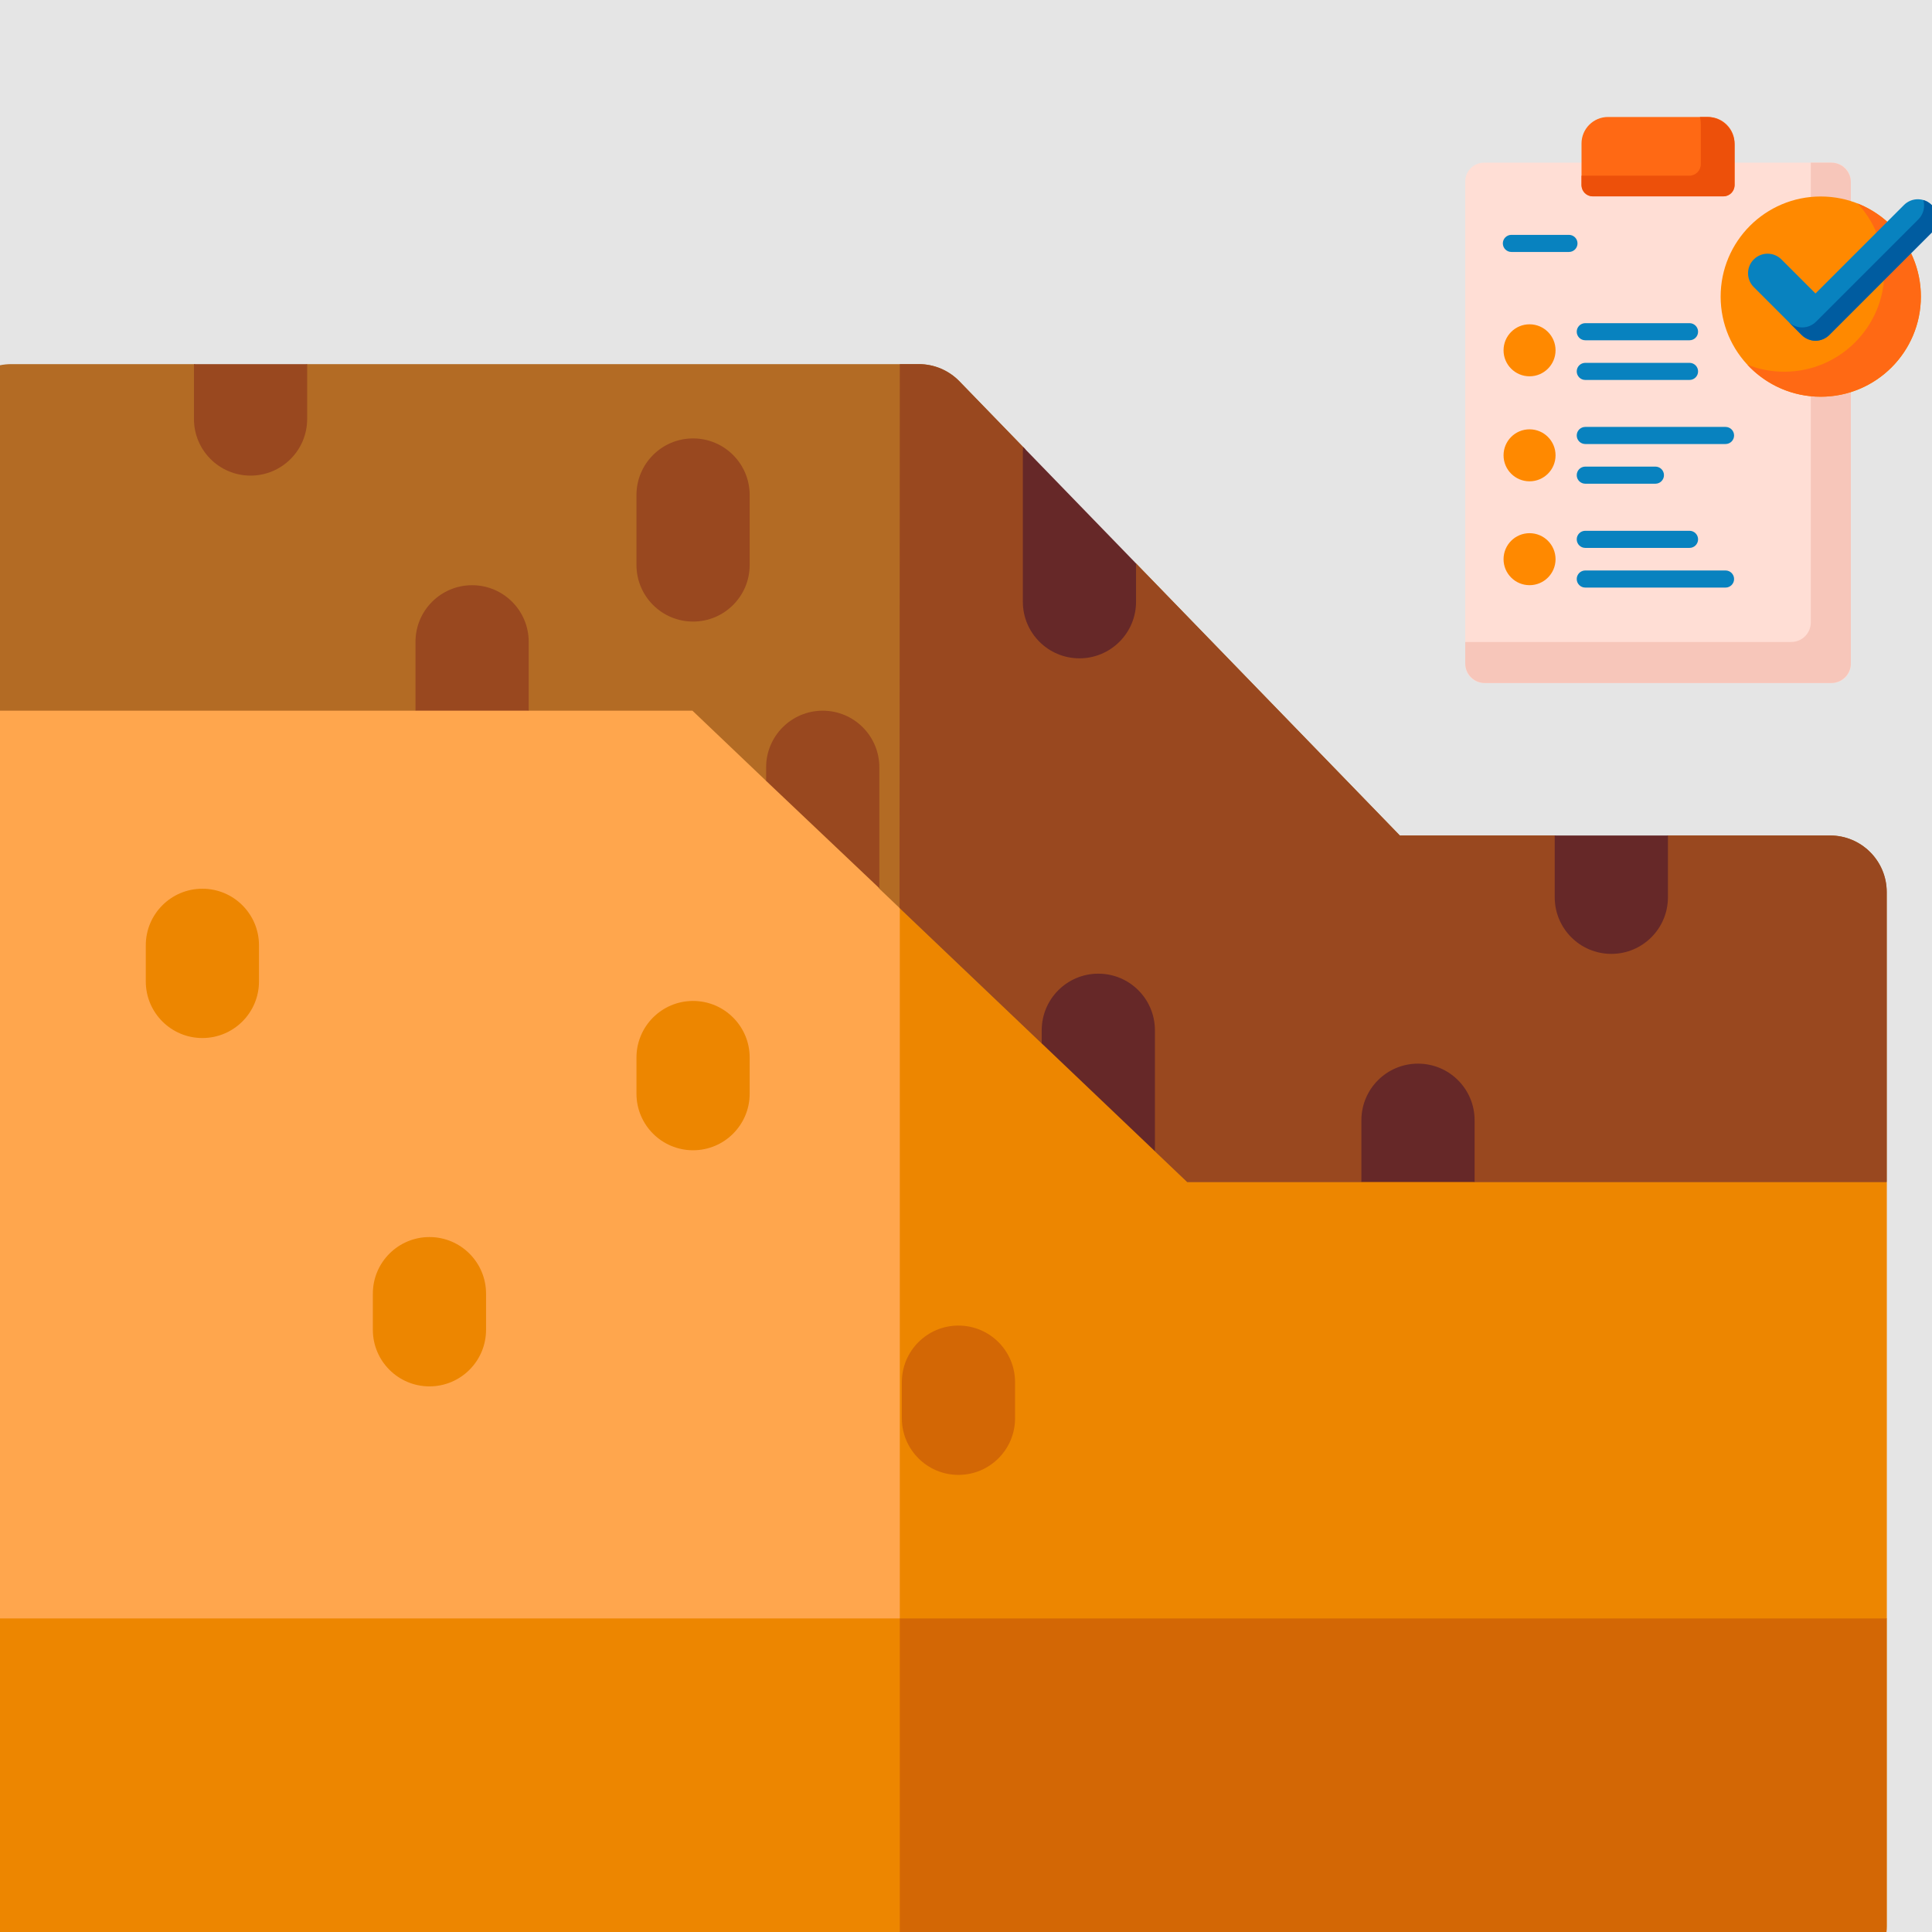 <svg width="512" height="512" viewBox="0 0 512 512" fill="none" xmlns="http://www.w3.org/2000/svg">
<rect width="512" height="512" fill="#E5E5E5"/>
<g clip-path="url(#clip0)">
<path d="M314.624 263.246L183.495 168.329L-12 188.329V428.906L3 458.906H485L500 428.906V313.246L314.624 263.246Z" fill="#FFA64D"/>
<path d="M238.458 208.114V458.906H485L500 428.906V313.246L314.624 263.246L238.458 208.114Z" fill="#ED8600"/>
<path d="M53.635 235.521C45.351 235.521 38.635 242.237 38.635 250.521V260.09C38.635 268.374 45.351 275.09 53.635 275.09C61.919 275.09 68.635 268.374 68.635 260.09V250.521C68.635 242.236 61.919 235.521 53.635 235.521Z" fill="#ED8600"/>
<path d="M113.809 327.834C105.525 327.834 98.809 334.55 98.809 342.834V352.404C98.809 360.688 105.525 367.404 113.809 367.404C122.093 367.404 128.809 360.688 128.809 352.404V342.834C128.809 334.55 122.093 327.834 113.809 327.834Z" fill="#ED8600"/>
<path d="M183.671 265.262C175.387 265.262 168.671 271.978 168.671 280.262V289.831C168.671 298.115 175.387 304.831 183.671 304.831C191.955 304.831 198.671 298.115 198.671 289.831V280.262C198.671 271.978 191.955 265.262 183.671 265.262Z" fill="#ED8600"/>
<path d="M254 351.291C245.716 351.291 239 358.007 239 366.291V375.86C239 384.144 245.716 390.86 254 390.86C262.284 390.86 269 384.144 269 375.86V366.291C269 358.007 262.284 351.291 254 351.291Z" fill="#D36705"/>
<path d="M500 428.906H-12V510.502C-12 518.786 -5.284 525.502 3 525.502H485C493.284 525.502 500 518.786 500 510.502V428.906Z" fill="#ED8600"/>
<path d="M238.458 525.502H485C493.284 525.502 500 518.786 500 510.502V428.906H238.458V525.502Z" fill="#D36705"/>
<path d="M314.624 313.246H360.785L375.785 303.246L390.785 313.246H500V236.414C500 228.13 493.284 221.414 485 221.414H442.019L429.201 231.414L412.019 221.414H370.972L301.065 149.321L286.063 154.85L271.664 119.001L254.262 101.055C251.437 98.142 247.552 96.497 243.493 96.497H81.4L68.635 102.497L51.4 96.497H3C-5.284 96.497 -12 103.213 -12 111.497V188.328H110.112L125.112 178.328L140.112 188.328H183.495L203.037 206.944L218.002 201.2L232.967 235.456L238.389 240.621L276.066 276.513L291.065 270.802L306.064 305.091L314.624 313.246Z" fill="#B36B24"/>
<path d="M66.401 126.041C74.685 126.041 81.401 119.325 81.401 111.041V96.498H51.401V111.041C51.401 119.325 58.117 126.041 66.401 126.041Z" fill="#99481F"/>
<path d="M485 221.414H442.019L429.201 231.414L412.019 221.414H370.972L301.065 149.321L286.063 154.85L271.664 119.001L254.262 101.055C251.437 98.142 247.552 96.497 243.493 96.497H238.456L238.386 240.621L276.063 276.513L291.062 270.802L306.061 305.091L314.62 313.245H360.781L375.781 303.245L390.781 313.245H500V236.413C500 228.13 493.284 221.414 485 221.414V221.414Z" fill="#99481F"/>
<path d="M125.112 155.087C116.828 155.087 110.112 161.803 110.112 170.087V188.329H140.112V170.087C140.112 161.803 133.396 155.087 125.112 155.087Z" fill="#99481F"/>
<path d="M183.671 116.186C175.387 116.186 168.671 122.902 168.671 131.186V149.721C168.671 158.005 175.387 164.721 183.671 164.721C191.955 164.721 198.671 158.005 198.671 149.721V131.186C198.671 122.901 191.955 116.186 183.671 116.186V116.186Z" fill="#99481F"/>
<path d="M427.019 252.788C435.303 252.788 442.019 246.072 442.019 237.788V221.414H412.019V237.788C412.019 246.072 418.735 252.788 427.019 252.788Z" fill="#662828"/>
<path d="M375.786 281.875C367.502 281.875 360.786 288.591 360.786 296.875V313.246H390.786V296.875C390.786 288.591 384.07 281.875 375.786 281.875V281.875Z" fill="#662828"/>
<path d="M291.066 258.033C282.782 258.033 276.066 264.749 276.066 273.033V276.514L306.066 305.093V273.033C306.066 264.749 299.35 258.033 291.066 258.033Z" fill="#662828"/>
<path d="M271.066 159.464C271.066 167.748 277.782 174.464 286.066 174.464C294.35 174.464 301.066 167.748 301.066 159.464V149.321L271.124 118.442C271.095 118.821 271.066 119.199 271.066 119.585V159.464Z" fill="#662828"/>
<path d="M233.033 203.342C233.033 195.058 226.317 188.342 218.033 188.342C209.749 188.342 203.033 195.058 203.033 203.342V206.948L233.033 235.392C233.033 235.349 233.033 235.435 233.033 235.392V203.342Z" fill="#99481F"/>
<path d="M485.514 181H393.285C390.534 181 388.305 178.771 388.305 176.02V48.09C388.305 45.338 390.534 43.109 393.285 43.109H485.514C488.265 43.109 490.495 45.338 490.495 48.09V176.02C490.495 178.771 488.265 181 485.514 181Z" fill="#FFDED5"/>
<path d="M485.312 43.109H479.881V164.949C479.881 167.812 477.561 170.132 474.698 170.132H388.305V175.817C388.305 178.679 390.626 181 393.488 181H485.312C488.174 181 490.495 178.679 490.495 175.817V48.292C490.495 45.43 488.174 43.109 485.312 43.109V43.109Z" fill="#F7C6BA"/>
<path d="M456.752 52.036H422.048C420.429 52.036 419.118 50.725 419.118 49.107V38.031C419.118 34.148 422.266 31 426.149 31H452.65C456.533 31 459.681 34.148 459.681 38.031V49.107C459.681 50.724 458.37 52.036 456.752 52.036Z" fill="#FF6914"/>
<path d="M452.363 31H450.496C450.649 31.588 450.73 32.205 450.73 32.84V43.51C450.73 45.194 449.365 46.559 447.681 46.559H419.118V48.987C419.118 50.671 420.483 52.036 422.168 52.036H456.633C458.316 52.036 459.681 50.671 459.681 48.987V38.319C459.681 34.276 456.405 31 452.363 31Z" fill="#ED500A"/>
<path d="M509.051 78.603C509.051 93.256 497.172 105.135 482.519 105.135C467.866 105.135 455.987 93.256 455.987 78.603C455.987 63.949 467.866 52.071 482.519 52.071C497.172 52.071 509.051 63.949 509.051 78.603Z" fill="#FF8900"/>
<path d="M492.289 53.927C496.686 58.663 499.378 65.005 499.378 71.978C499.378 86.631 487.497 98.51 472.844 98.51C469.395 98.51 466.099 97.851 463.076 96.653C467.921 101.87 474.838 105.135 482.519 105.135C497.172 105.135 509.051 93.256 509.051 78.603C509.051 67.399 502.107 57.818 492.289 53.927V53.927Z" fill="#FF6914"/>
<path d="M481.123 90.292C479.749 90.292 478.43 89.745 477.459 88.773L464.766 76.081C462.742 74.056 462.742 70.774 464.766 68.749C466.789 66.725 470.072 66.725 472.096 68.749L481.123 77.777L504.578 54.323C506.601 52.299 509.883 52.299 511.908 54.323C513.932 56.347 513.932 59.63 511.908 61.654L484.789 88.773C483.817 89.745 482.499 90.292 481.123 90.292V90.292Z" fill="#0882BF"/>
<path d="M511.908 54.323C511.27 53.686 510.507 53.25 509.698 53.014C510.209 54.772 509.773 56.747 508.388 58.133L481.268 85.253C480.296 86.225 478.977 86.77 477.603 86.77C476.227 86.77 474.909 86.225 473.937 85.252L477.458 88.773C478.43 89.745 479.749 90.292 481.123 90.292C482.499 90.292 483.817 89.745 484.789 88.773L511.908 61.654C513.932 59.63 513.932 56.347 511.908 54.323V54.323Z" fill="#005CA0"/>
<path d="M447.742 90.175H420.117C418.865 90.175 417.85 89.16 417.85 87.908C417.85 86.656 418.865 85.641 420.117 85.641H447.742C448.994 85.641 450.009 86.656 450.009 87.908C450.009 89.16 448.994 90.175 447.742 90.175Z" fill="#0882BF"/>
<path d="M415.789 66.773H400.534C399.282 66.773 398.268 65.758 398.268 64.506C398.268 63.254 399.282 62.239 400.534 62.239H415.789C417.042 62.239 418.056 63.254 418.056 64.506C418.056 65.758 417.042 66.773 415.789 66.773Z" fill="#0882BF"/>
<path d="M447.742 100.692H420.117C418.865 100.692 417.85 99.677 417.85 98.425C417.85 97.173 418.865 96.158 420.117 96.158H447.742C448.994 96.158 450.009 97.173 450.009 98.425C450.009 99.677 448.994 100.692 447.742 100.692Z" fill="#0882BF"/>
<path d="M457.284 117.672H420.117C418.865 117.672 417.85 116.657 417.85 115.405C417.85 114.153 418.865 113.138 420.117 113.138H457.284C458.537 113.138 459.551 114.153 459.551 115.405C459.552 116.658 458.537 117.672 457.284 117.672Z" fill="#0882BF"/>
<path d="M438.701 128.189H420.117C418.865 128.189 417.85 127.174 417.85 125.923C417.85 124.671 418.865 123.656 420.117 123.656H438.701C439.953 123.656 440.968 124.671 440.968 125.923C440.968 127.174 439.953 128.189 438.701 128.189Z" fill="#0882BF"/>
<path d="M447.742 145.198H420.117C418.865 145.198 417.85 144.182 417.85 142.931C417.85 141.679 418.865 140.664 420.117 140.664H447.742C448.994 140.664 450.009 141.679 450.009 142.931C450.009 144.182 448.994 145.198 447.742 145.198Z" fill="#0882BF"/>
<path d="M457.284 155.715H420.117C418.865 155.715 417.85 154.7 417.85 153.448C417.85 152.196 418.865 151.181 420.117 151.181H457.284C458.537 151.181 459.551 152.196 459.551 153.448C459.551 154.7 458.537 155.715 457.284 155.715Z" fill="#0882BF"/>
<path d="M412.237 92.834C412.237 96.639 409.151 99.724 405.346 99.724C401.541 99.724 398.456 96.639 398.456 92.834C398.456 89.028 401.541 85.943 405.346 85.943C409.151 85.943 412.237 89.028 412.237 92.834Z" fill="#FF8900"/>
<path d="M412.237 120.664C412.237 124.47 409.151 127.554 405.346 127.554C401.541 127.554 398.456 124.47 398.456 120.664C398.456 116.858 401.541 113.774 405.346 113.774C409.151 113.774 412.237 116.858 412.237 120.664Z" fill="#FF8900"/>
<path d="M412.237 148.19C412.237 151.995 409.151 155.08 405.346 155.08C401.541 155.08 398.456 151.995 398.456 148.19C398.456 144.385 401.541 141.299 405.346 141.299C409.151 141.299 412.237 144.385 412.237 148.19V148.19Z" fill="#FF8900"/>
</g>
<defs>
<clipPath id="clip0">
<rect width="512" height="512" fill="white"/>
</clipPath>
</defs>
</svg>
